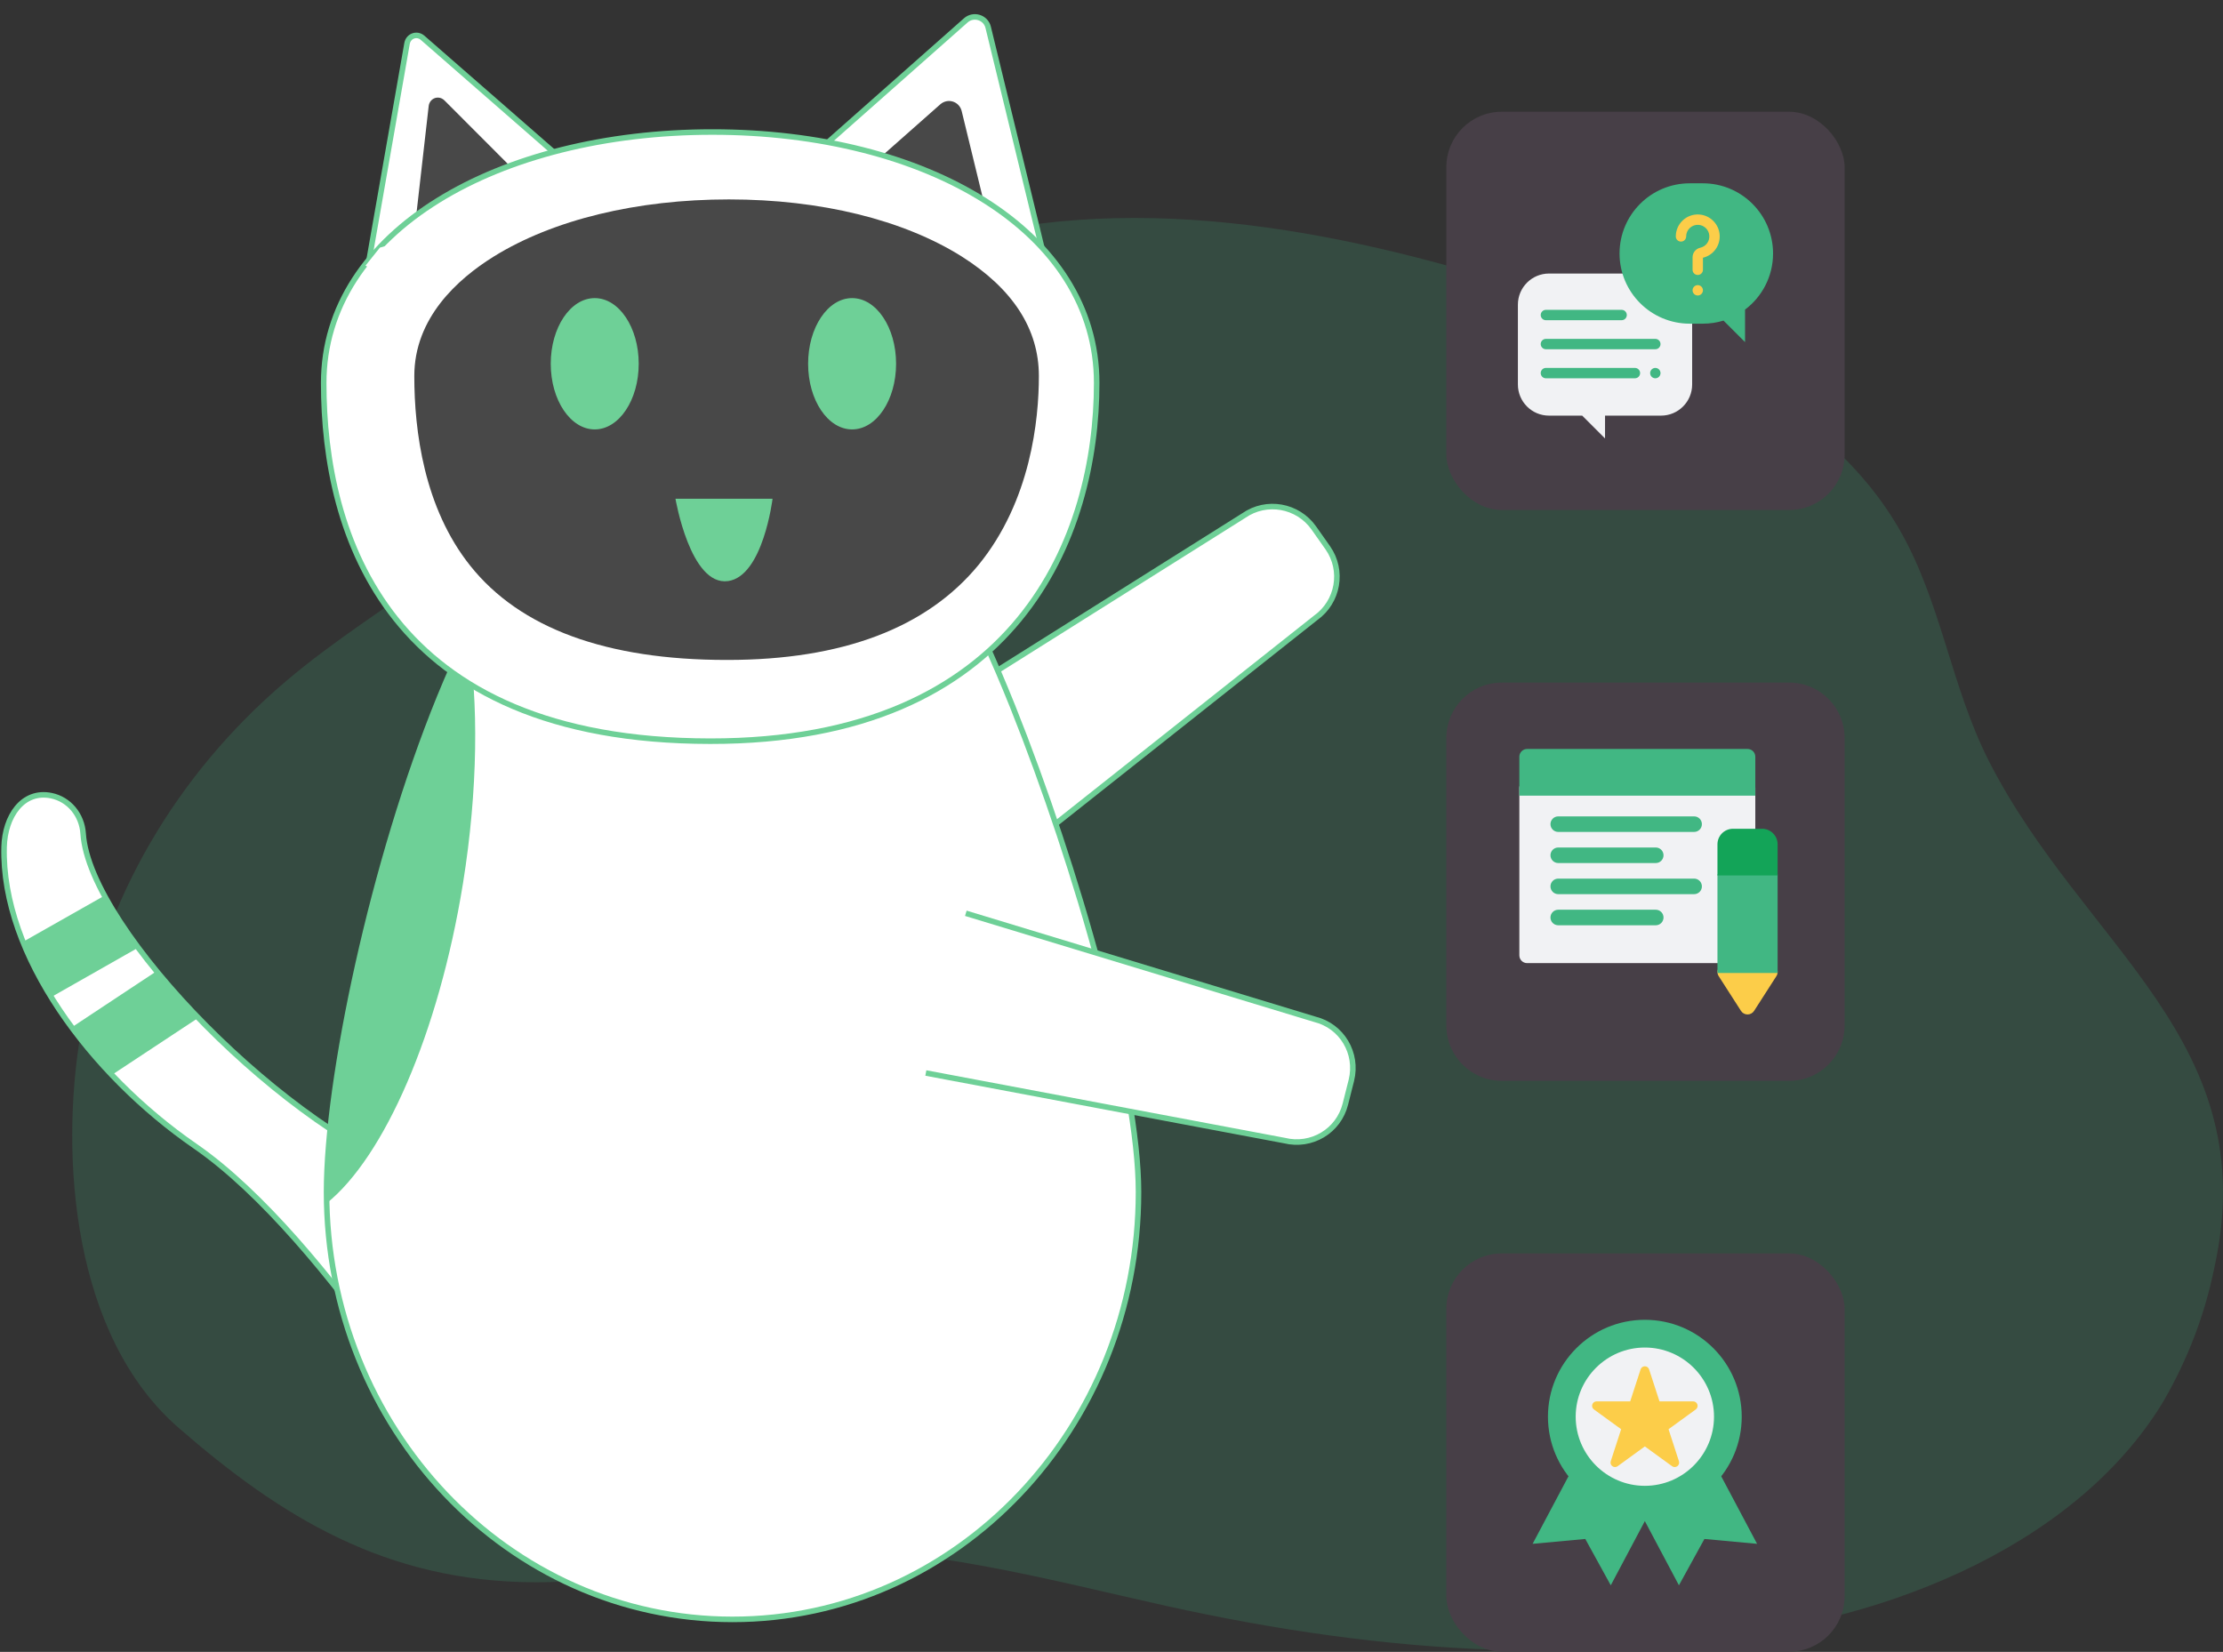 <svg width="401" height="298" viewBox="0 0 401 298" fill="none" xmlns="http://www.w3.org/2000/svg">
<rect x="0" y="0" width="401" height="298" fill="#333333" stroke="none"/>
<path opacity="0.18" d="M353.678 283.61C346.05 287.146 337.977 289.935 329.612 291.924C290.175 301.405 249.484 298.375 210.451 289.726C189.265 285.031 166.092 278.635 144.035 279.621C128.09 280.326 112.783 285.51 96.477 285.447C69.647 285.356 50.694 273.686 32.145 257.519C13.171 240.973 10.779 208.938 14.521 186.593C18.56 162.456 31.826 139.649 51.544 122.922C60.378 115.413 70.391 109.18 79.852 102.331C108.414 81.741 133.373 55.188 167.974 44.522C202.574 33.856 241.001 41.166 275.548 52.248C302.123 60.761 329.633 72.965 342.623 95.492C350.181 108.592 351.924 123.844 358.759 137.27C375.905 170.942 408.549 187.615 399.418 228.796C397.728 237.145 394.635 245.243 390.234 252.842C382.092 266.304 368.857 276.545 353.678 283.61Z" fill="#41B783"/>
<path d="M260.899 133.139C260.899 127.617 265.376 123.139 270.899 123.139H322.746C328.268 123.139 332.746 127.617 332.746 133.139V184.986C332.746 190.509 328.268 194.986 322.746 194.986H270.899C265.376 194.986 260.899 190.509 260.899 184.986V133.139Z" fill="#473F47"/>
<path d="M315.233 173.75H275.474C274.699 173.75 274.071 173.122 274.071 172.347V142.13C274.071 141.355 274.699 140.727 275.474 140.727H315.233C316.008 140.727 316.636 141.355 316.636 142.13V172.347C316.636 173.122 316.008 173.75 315.233 173.75Z" fill="#F1F2F4"/>
<path d="M315.233 183.012C314.755 183.012 314.31 182.769 314.052 182.366L310.029 176.099C309.752 175.667 309.733 175.118 309.979 174.668C310.225 174.218 310.697 173.937 311.21 173.937H319.256C319.769 173.937 320.241 174.218 320.487 174.668C320.733 175.118 320.714 175.667 320.437 176.099L316.414 182.367C316.156 182.769 315.711 183.012 315.233 183.012Z" fill="#FCCD49"/>
<path d="M309.807 157.727H320.659V175.528H309.807V157.727Z" fill="#41B783"/>
<path d="M317.853 149.51H312.614C311.064 149.51 309.807 150.767 309.807 152.317V157.93H320.659V152.317C320.659 150.767 319.403 149.51 317.853 149.51Z" fill="#13A458"/>
<path d="M305.597 150.082H281.087C280.312 150.082 279.684 149.454 279.684 148.679C279.684 147.904 280.312 147.275 281.087 147.275H305.597C306.372 147.275 307 147.904 307 148.679C307 149.454 306.372 150.082 305.597 150.082Z" fill="#41B783"/>
<path d="M298.675 155.695H281.087C280.312 155.695 279.684 155.067 279.684 154.292C279.684 153.517 280.312 152.888 281.087 152.888H298.675C299.45 152.888 300.078 153.517 300.078 154.292C300.078 155.067 299.45 155.695 298.675 155.695Z" fill="#41B783"/>
<path d="M305.597 161.308H281.087C280.312 161.308 279.684 160.68 279.684 159.905C279.684 159.13 280.312 158.502 281.087 158.502H305.597C306.372 158.502 307 159.13 307 159.905C307 160.68 306.372 161.308 305.597 161.308Z" fill="#41B783"/>
<path d="M298.675 166.921H281.087C280.312 166.921 279.684 166.293 279.684 165.518C279.684 164.743 280.312 164.115 281.087 164.115H298.675C299.45 164.115 300.078 164.743 300.078 165.518C300.078 166.293 299.45 166.921 298.675 166.921Z" fill="#41B783"/>
<path d="M316.636 143.533H274.071V136.517C274.071 135.742 274.699 135.114 275.474 135.114H315.233C316.008 135.114 316.636 135.742 316.636 136.517V143.533Z" fill="#41B783"/>
<rect x="260.899" y="20.159" width="71.847" height="71.847" rx="10" fill="#473F47"/>
<path d="M299.629 49.347H279.422C276.322 49.347 273.809 51.86 273.809 54.96V69.367C273.809 72.467 276.322 74.98 279.422 74.98H285.501L285.416 74.987L289.525 79.096L289.528 74.98H299.629C302.729 74.98 305.242 72.467 305.242 69.367V54.96C305.242 51.86 302.729 49.347 299.629 49.347Z" fill="#F1F2F4"/>
<path d="M307.174 33.069H304.806C297.814 33.069 292.145 38.738 292.145 45.731C292.145 52.724 297.814 58.392 304.806 58.392H307.174C308.47 58.392 309.721 58.197 310.898 57.836L314.784 61.719V55.851C317.852 53.54 319.836 49.867 319.836 45.731C319.836 38.738 314.167 33.069 307.174 33.069Z" fill="#41B783"/>
<path d="M306.252 49.606C305.736 49.606 305.317 49.188 305.317 48.671V46.423C305.317 45.585 305.89 44.872 306.711 44.688C307.725 44.461 308.408 43.541 308.337 42.499C308.266 41.467 307.434 40.636 306.402 40.564C305.814 40.524 305.255 40.721 304.827 41.121C304.398 41.521 304.163 42.063 304.163 42.649C304.163 43.166 303.744 43.584 303.227 43.584C302.71 43.584 302.292 43.166 302.292 42.649C302.292 41.555 302.75 40.5 303.55 39.753C304.361 38.996 305.421 38.621 306.531 38.698C308.489 38.833 310.068 40.411 310.203 42.37C310.337 44.318 309.073 46.043 307.188 46.498V48.671C307.188 49.188 306.769 49.606 306.252 49.606Z" fill="#FCCD49"/>
<path d="M306.252 53.307C306.006 53.307 305.765 53.208 305.591 53.034C305.417 52.86 305.317 52.618 305.317 52.371C305.317 52.125 305.417 51.884 305.591 51.71C305.765 51.536 306.006 51.436 306.252 51.436C306.498 51.436 306.74 51.536 306.914 51.71C307.087 51.884 307.188 52.125 307.188 52.371C307.188 52.618 307.088 52.859 306.914 53.034C306.74 53.208 306.498 53.307 306.252 53.307Z" fill="#FCCD49"/>
<path d="M298.6 63.005H278.861C278.344 63.005 277.925 62.586 277.925 62.07C277.925 61.553 278.344 61.134 278.861 61.134H298.6C299.116 61.134 299.535 61.553 299.535 62.07C299.535 62.586 299.116 63.005 298.6 63.005Z" fill="#41B783"/>
<path d="M298.6 68.244C298.354 68.244 298.112 68.144 297.938 67.97C297.764 67.796 297.664 67.555 297.664 67.308C297.664 67.062 297.764 66.821 297.938 66.647C298.112 66.473 298.354 66.373 298.6 66.373C298.846 66.373 299.087 66.473 299.261 66.647C299.435 66.821 299.535 67.062 299.535 67.308C299.535 67.555 299.435 67.796 299.261 67.97C299.087 68.144 298.846 68.244 298.6 68.244Z" fill="#41B783"/>
<path d="M294.92 68.244H278.861C278.344 68.244 277.925 67.825 277.925 67.308C277.925 66.792 278.344 66.373 278.861 66.373H294.92C295.437 66.373 295.856 66.792 295.856 67.308C295.856 67.825 295.437 68.244 294.92 68.244Z" fill="#41B783"/>
<path d="M292.519 57.766H278.861C278.344 57.766 277.925 57.348 277.925 56.831C277.925 56.314 278.344 55.895 278.861 55.895H292.519C293.035 55.895 293.454 56.314 293.454 56.831C293.454 57.348 293.036 57.766 292.519 57.766Z" fill="#41B783"/>
<rect x="260.899" y="226.12" width="71.847" height="71.847" rx="10" fill="#473F47"/>
<path d="M286.926 258.802L276.466 278.509L285.964 277.631L290.562 285.991L301.022 266.283L286.926 258.802Z" fill="#41B783"/>
<path d="M306.493 258.802L316.953 278.509L307.454 277.631L302.857 285.991L292.397 266.283L306.493 258.802Z" fill="#41B783"/>
<path d="M296.709 273.049C306.361 273.049 314.186 265.224 314.186 255.572C314.186 245.919 306.361 238.094 296.709 238.094C287.056 238.094 279.231 245.919 279.231 255.572C279.231 265.224 287.056 273.049 296.709 273.049Z" fill="#41B783"/>
<path d="M296.709 268.046C289.83 268.046 284.233 262.448 284.233 255.57C284.233 248.692 289.83 243.096 296.709 243.096C303.589 243.096 309.185 248.694 309.185 255.572C309.185 262.45 303.589 268.046 296.709 268.046Z" fill="#F1F2F4"/>
<path d="M305.419 252.809H299.351L297.474 247.037C297.233 246.296 296.183 246.296 295.942 247.037L294.067 252.809H288C287.219 252.809 286.894 253.808 287.526 254.266L292.435 257.833L290.56 263.604C290.319 264.346 291.168 264.963 291.8 264.504L296.709 260.937L301.618 264.504C302.25 264.963 303.099 264.346 302.858 263.604L300.983 257.833L305.892 254.266C306.522 253.808 306.199 252.809 305.419 252.809Z" fill="#FCCD49"/>
<path d="M107.816 34.389L66.583 46.883L73.422 7.858C73.658 6.484 75.2 5.92 76.233 6.822L107.816 34.389Z" fill="white" stroke="#6ED097" stroke-miterlimit="10"/>
<path d="M80.196 18.138L95.148 33.116L75.04 39.233L77.325 19.169C77.482 17.695 79.144 17.081 80.196 18.138Z" fill="#484848"/>
<path d="M168.627 128.057L224.339 93.024C228.466 90.143 234.097 91.167 236.983 95.232L239.521 98.829C242.402 102.957 241.378 108.588 237.313 111.473L185.693 152.366" fill="white"/>
<path d="M168.627 128.057L224.339 93.024C228.466 90.143 234.097 91.167 236.983 95.232L239.521 98.829C242.402 102.957 241.378 108.588 237.313 111.473L185.693 152.366" stroke="#6ED097" stroke-miterlimit="10"/>
<path d="M86.1 269.615C86.1 269.615 59.465 223.495 35.153 206.736C16.383 193.775 0.25 172.234 0.741 152.794C0.875 147.297 4.093 142.471 9.277 143.543C12.45 144.213 14.774 146.984 14.998 150.381C16.115 167.721 52.136 204.59 77.252 212.679C105.362 221.752 101.206 272.788 101.206 272.788L86.1 269.615Z" fill="white" stroke="#6ED097" stroke-miterlimit="10"/>
<path d="M205.373 215.049C205.373 257.614 172.574 292.14 132.139 292.14C91.703 292.14 58.905 257.614 58.905 215.049C58.905 194.86 67.263 155.332 79.271 125.853C92.636 93.159 110.754 71.407 132.011 71.407C153.735 71.407 169.222 93.918 182.673 127.461C194.256 156.449 205.373 195.307 205.373 215.049Z" fill="white" stroke="#6ED097" stroke-miterlimit="10"/>
<path d="M84.364 114.316C82.585 117.969 80.891 121.8 79.238 125.81C67.25 155.213 58.905 194.64 58.905 214.777C58.905 215.535 58.905 216.292 58.947 217.049C69.241 208.763 79.111 186.577 83.517 159.356C86.228 142.472 86.355 126.612 84.364 114.316Z" fill="#6ED097"/>
<path d="M191.57 59.659L135.036 38.342L174.23 3.662C175.615 2.455 177.805 3.126 178.252 4.913L191.57 59.659Z" fill="white" stroke="#6ED097" stroke-miterlimit="10"/>
<path d="M150.768 35.482L169.627 18.812C170.968 17.65 173.023 18.276 173.47 20.019L179.906 46.476L150.768 35.482Z" fill="#484848"/>
<path d="M197.827 69.089C197.827 96.529 183.839 133.756 128.109 133.711C69.878 133.667 58.392 96.529 58.392 69.089C58.392 41.649 89.988 23.817 128.512 23.817C167.035 23.817 197.827 41.649 197.827 69.089Z" fill="white" stroke="#6ED097" stroke-miterlimit="10"/>
<path d="M131.045 119.054C109.37 119.054 93.817 113.334 84.835 102.071C76.478 91.614 74.735 77.715 74.735 67.838C74.735 57.381 82.511 50.364 89.036 46.298C99.761 39.639 114.867 35.974 131.492 35.974C148.027 35.974 162.909 39.639 173.456 46.253C182.707 52.107 187.4 59.347 187.4 67.838C187.4 75.615 185.969 90.362 176.495 101.937C167.155 113.289 151.915 119.054 131.224 119.054H131.045Z" fill="#484848"/>
<path d="M174.223 164.759L237.175 183.882C242.062 185.091 244.98 190.006 243.771 194.893L242.693 199.161C241.484 204.048 236.568 206.966 231.681 205.757L167.011 193.571" fill="white"/>
<path d="M174.223 164.759L237.175 183.882C242.062 185.091 244.98 190.006 243.771 194.893L242.693 199.161C241.484 204.048 236.568 206.966 231.681 205.757L167.011 193.571" stroke="#6ED097" stroke-miterlimit="10"/>
<path d="M12.942 185.329C15.132 188.323 17.59 191.183 20.182 193.91L35.824 183.586C33.142 180.815 30.595 178 28.271 175.184L12.942 185.329Z" fill="#6ED097"/>
<path d="M4.138 169.911C5.479 173.263 7.222 176.614 9.233 179.877L24.964 170.939C22.55 167.721 20.495 164.548 18.886 161.554L4.138 169.911Z" fill="#6ED097"/>
<path d="M107.282 77.466C111.664 77.466 115.216 72.163 115.216 65.623C115.216 59.082 111.664 53.779 107.282 53.779C102.9 53.779 99.347 59.082 99.347 65.623C99.347 72.163 102.9 77.466 107.282 77.466Z" fill="#6ED097"/>
<path d="M153.708 77.466C158.09 77.466 161.642 72.163 161.642 65.623C161.642 59.082 158.09 53.779 153.708 53.779C149.326 53.779 145.773 59.082 145.773 65.623C145.773 72.163 149.326 77.466 153.708 77.466Z" fill="#6ED097"/>
<path d="M102.903 34.848L108.453 33.459L110.064 34.014L106.304 36.98L81.239 44.67L67.812 49.118L65.932 47.914L68.528 44.67L102.903 34.848Z" fill="white"/>
<path d="M139.358 89.973H121.845C121.845 89.973 124.518 105.778 131.335 104.826C137.654 103.944 139.358 89.973 139.358 89.973Z" fill="#6ED097"/>
</svg>
